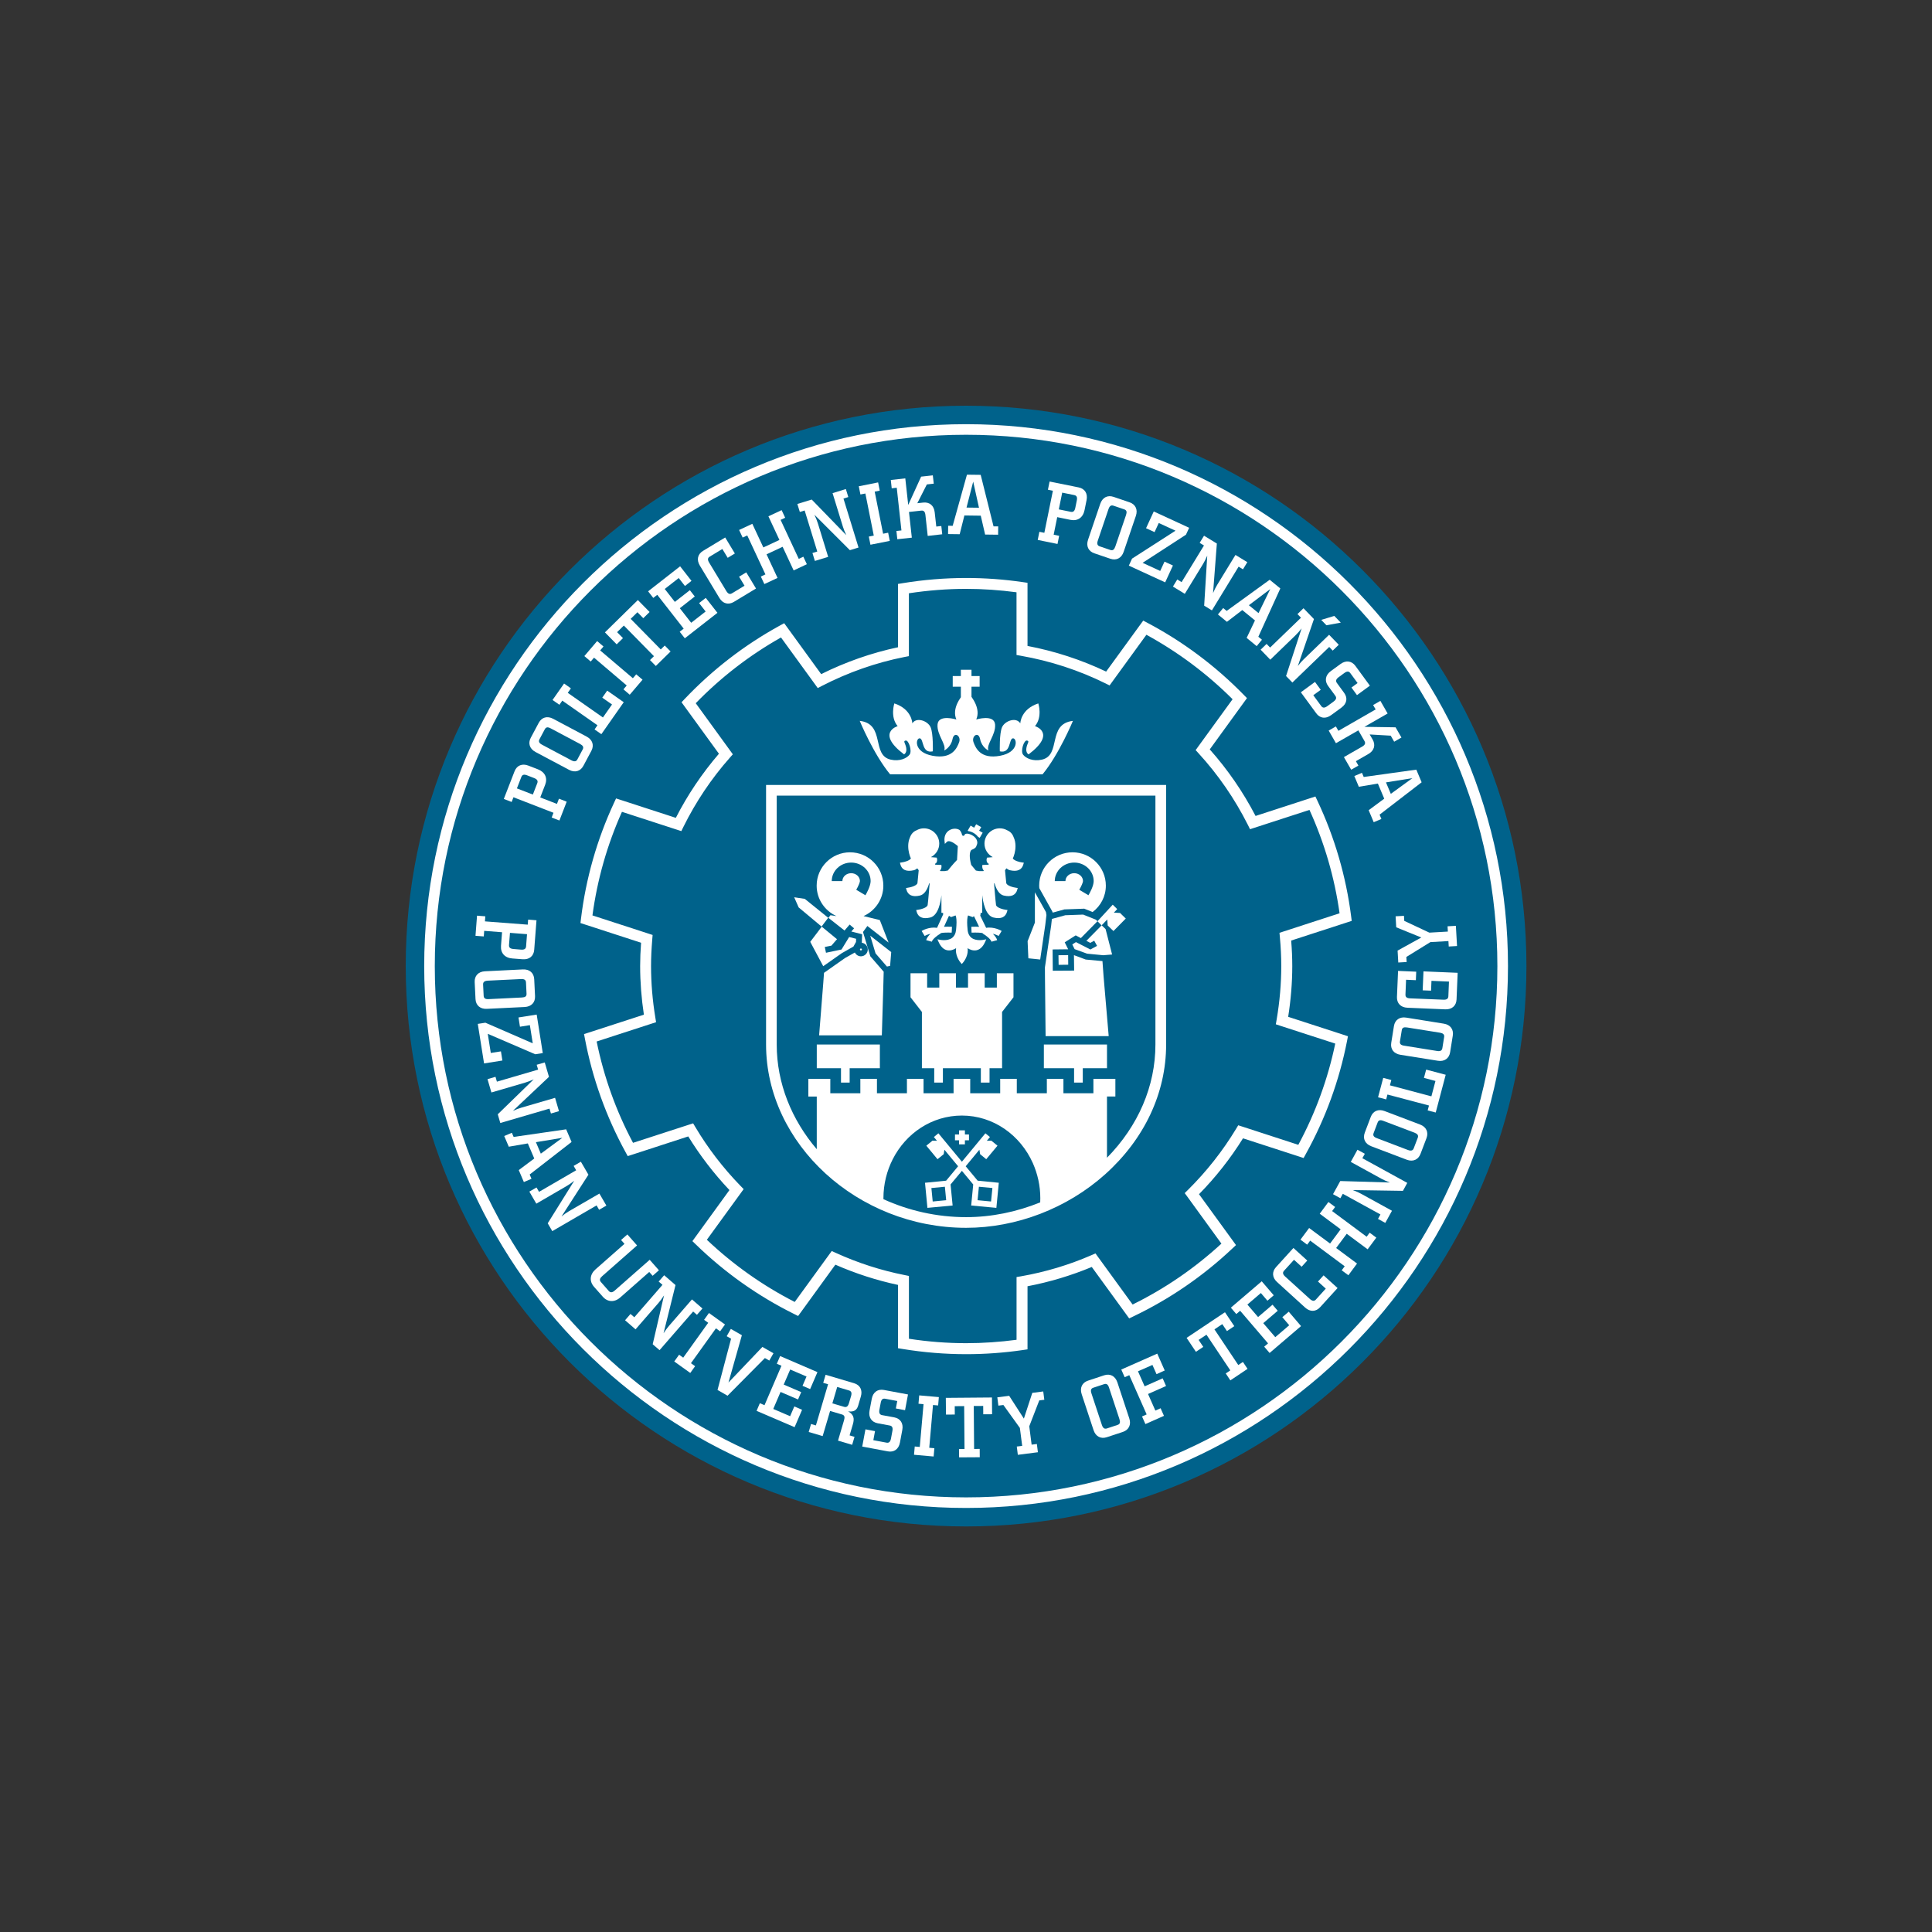 <?xml version="1.0" encoding="UTF-8" standalone="no"?>
<svg
   width="456"
   height="456"
   viewBox="0 0 456 456"
   version="1.1"
   xml:space="preserve"
   style="fill-rule:evenodd;clip-rule:evenodd;stroke-linejoin:round;stroke-miterlimit:2;"
   id="svg4"
   sodipodi:docname="put_logo2.svg"
   inkscape:version="1.3 (0e150ed6c4, 2023-07-21)"
   xmlns:inkscape="http://www.inkscape.org/namespaces/inkscape"
   xmlns:sodipodi="http://sodipodi.sourceforge.net/DTD/sodipodi-0.dtd"
   xmlns="http://www.w3.org/2000/svg"
   xmlns:svg="http://www.w3.org/2000/svg"><rect x="0" y="0" width="456" height="456" fill="#333333" stroke="none"/><defs
   id="defs4" /><sodipodi:namedview
   id="namedview4"
   pagecolor="#505050"
   bordercolor="#eeeeee"
   borderopacity="1"
   inkscape:showpageshadow="0"
   inkscape:pageopacity="0"
   inkscape:pagecheckerboard="0"
   inkscape:deskcolor="#505050"
   showgrid="false"
   inkscape:zoom="1.8004386"
   inkscape:cx="227.72229"
   inkscape:cy="183.56638"
   inkscape:window-width="1920"
   inkscape:window-height="1017"
   inkscape:window-x="-8"
   inkscape:window-y="-8"
   inkscape:window-maximized="1"
   inkscape:current-layer="svg4" />&#10;    &#10;    &#10;    &#10;    &#10;<g
   id="g45"
   transform="matrix(2.766,0,0,2.766,95.762,95.76)">&#10;		<path
   fill-rule="evenodd"
   clip-rule="evenodd"
   fill="#00628b"
   d="m 95.631,47.817 c 0,26.406 -21.408,47.815 -47.815,47.815 C 21.408,95.632 0,74.223 0,47.817 0,21.408 21.408,0 47.816,0 74.223,0 95.631,21.408 95.631,47.817 Z"
   id="path1-9" />&#10;		<path
   fill="#ffffff"
   d="m 84.058,33.12 -0.413,-0.979 2.257,-0.362 z m -1.459,2.419 0.655,-0.275 -0.155,-0.369 3.589,-2.762 -0.454,-1.08 -4.488,0.627 -0.15,-0.354 -0.652,0.273 0.384,0.915 1.626,-0.272 0.542,1.289 -1.327,0.984 z"
   id="path2-1" />&#10;		<path
   fill="#ffffff"
   d="m 80.677,31.06 0.616,-0.353 -0.216,-0.375 1.068,-0.614 c 0.497,-0.284 0.63,-0.764 0.365,-1.227 l -0.255,-0.441 1.796,0.105 0.294,0.515 0.621,-0.357 -0.501,-0.871 -2.658,-0.042 1.98,-1.137 -0.618,-1.077 -0.621,0.354 0.216,0.375 -3.177,1.827 -0.216,-0.375 -0.614,0.352 0.619,1.079 1.913,-1.097 0.525,0.917 c 0.108,0.189 0.036,0.334 -0.205,0.473 l -1.553,0.893 z"
   id="path3-6" />&#10;		<path
   fill="#ffffff"
   d="m 78.956,26.409 0.893,-0.653 c 0.464,-0.34 0.543,-0.82 0.227,-1.251 L 79.457,23.657 C 79.328,23.48 79.388,23.323 79.61,23.161 l 0.478,-0.35 c 0.228,-0.167 0.385,-0.17 0.515,0.009 l 0.62,0.845 -0.523,0.384 0.471,0.646 1.102,-0.806 -1.234,-1.686 C 80.724,21.772 80.233,21.7 79.77,22.037 l -0.835,0.611 c -0.463,0.339 -0.544,0.829 -0.229,1.261 l 0.618,0.842 c 0.128,0.178 0.072,0.33 -0.156,0.498 l -0.525,0.384 c -0.225,0.164 -0.392,0.173 -0.521,-0.003 l -0.678,-0.926 0.635,-0.462 -0.49,-0.672 -1.207,0.883 1.312,1.792 c 0.316,0.434 0.804,0.497 1.262,0.164 z"
   id="path4-9" />&#10;		<path
   fill="#ffffff"
   d="m 79.102,20.896 0.514,-0.498 -0.823,-0.852 -2.159,2.084 c -0.157,0.151 -0.329,0.345 -0.511,0.582 l 1.376,-4.007 -0.892,-0.923 -0.514,0.499 0.3,0.31 -2.636,2.546 -0.299,-0.311 -0.51,0.492 0.825,0.854 2.153,-2.082 c 0.157,-0.151 0.333,-0.348 0.52,-0.59 l -1.327,4.066 0.538,0.556 3.145,-3.037 z m 0.688,-2.387 -0.555,-0.573 -1.114,0.339 0.443,0.459 z"
   id="path5" />&#10;		<path
   fill="#ffffff"
   d="m 72.614,20.516 0.448,-0.548 -0.309,-0.254 1.877,-4.121 -0.908,-0.742 -3.669,2.657 -0.299,-0.243 -0.448,0.547 0.769,0.628 1.309,-1.003 1.083,0.885 -0.71,1.49 z m 0.156,-2.821 -0.824,-0.672 1.824,-1.376 z"
   id="path6" />&#10;		<path
   fill="#ffffff"
   d="m 71.441,13.96 0.373,-0.609 -1.012,-0.618 -1.564,2.56 c -0.113,0.186 -0.232,0.417 -0.347,0.691 l 0.323,-4.224 -1.094,-0.668 -0.373,0.61 0.369,0.225 -1.911,3.126 -0.368,-0.226 -0.371,0.605 1.013,0.619 1.562,-2.555 c 0.114,-0.187 0.234,-0.423 0.354,-0.706 l -0.263,4.271 0.661,0.404 2.278,-3.732 z"
   id="path7" />&#10;		<polygon
   fill="#ffffff"
   points="64.748,13.304 64.38,14.098 62.877,13.406 66.578,11.006 66.851,10.416 63.83,9.023 63.172,10.452 63.899,10.786 64.257,10.008 65.686,10.664 61.977,13.047 61.703,13.645 64.804,15.073 65.466,13.634 "
   id="polygon7" />&#10;		<path
   fill="#ffffff"
   d="m 60.551,12.011 c -0.089,0.262 -0.214,0.37 -0.419,0.3 l -0.917,-0.312 c -0.207,-0.068 -0.247,-0.233 -0.157,-0.496 l 0.91,-2.682 c 0.091,-0.267 0.218,-0.36 0.426,-0.29 l 0.916,0.312 c 0.207,0.068 0.245,0.219 0.154,0.485 z m 0.71,0.458 1.042,-3.065 C 62.488,8.861 62.272,8.414 61.765,8.242 L 60.398,7.777 c -0.506,-0.173 -0.95,0.052 -1.134,0.595 l -1.042,3.066 c -0.183,0.536 0.032,0.984 0.539,1.156 l 1.367,0.465 c 0.508,0.171 0.95,-0.052 1.133,-0.59 z"
   id="path8" />&#10;		<path
   fill="#ffffff"
   d="m 57.136,8.711 c -0.055,0.272 -0.171,0.386 -0.384,0.343 l -1.025,-0.208 0.291,-1.43 1.023,0.208 c 0.216,0.044 0.278,0.188 0.222,0.464 z M 57.924,8.91 58.097,8.054 C 58.211,7.492 57.947,7.077 57.423,6.971 l -2.481,-0.502 -0.143,0.699 0.424,0.087 -0.73,3.589 -0.423,-0.086 -0.141,0.695 1.688,0.343 0.14,-0.695 -0.468,-0.095 0.304,-1.498 1.137,0.233 c 0.599,0.12 1.063,-0.188 1.194,-0.831 z"
   id="path9" />&#10;		<path
   fill="#ffffff"
   d="m 48.916,8.704 -1.063,-0.013 0.57,-2.214 z m 1.632,2.303 0.009,-0.709 -0.399,-0.004 -1.096,-4.395 -1.173,-0.014 -1.217,4.363 -0.386,-0.006 -0.008,0.71 0.992,0.012 0.401,-1.599 1.397,0.018 0.372,1.61 z"
   id="path10" />&#10;		<path
   fill="#ffffff"
   d="M 45.78,10.969 45.702,10.265 45.273,10.312 45.137,9.089 C 45.075,8.518 44.689,8.204 44.158,8.264 l -0.505,0.056 0.815,-1.604 0.589,-0.065 -0.08,-0.71 -0.998,0.11 -1.101,2.419 -0.25,-2.271 -1.237,0.137 0.078,0.711 0.43,-0.048 0.4,3.642 -0.428,0.048 0.076,0.703 1.238,-0.134 -0.242,-2.192 1.05,-0.116 c 0.218,-0.024 0.322,0.102 0.353,0.377 l 0.195,1.782 z"
   id="path11" />&#10;		<polygon
   fill="#ffffff"
   points="40.448,7.245 40.309,6.543 38.659,6.873 38.799,7.573 39.222,7.491 39.939,11.082 39.515,11.167 39.655,11.861 41.304,11.534 41.165,10.837 40.735,10.923 40.017,7.331 "
   id="polygon11" />&#10;		<path
   fill="#ffffff"
   d="m 37.766,7.794 -0.21,-0.684 -1.134,0.349 0.883,2.868 c 0.064,0.209 0.161,0.449 0.289,0.719 l -2.951,-3.039 -1.226,0.376 0.211,0.684 0.412,-0.128 1.077,3.502 -0.412,0.127 0.208,0.677 1.134,-0.348 -0.88,-2.862 C 35.102,9.825 35.006,9.578 34.874,9.302 L 37.9,12.327 38.638,12.1 37.352,7.921 Z"
   id="path12" />&#10;		<polygon
   fill="#ffffff"
   points="31.727,14.693 30.789,12.679 32.161,12.038 33.101,14.053 34.228,13.525 33.928,12.883 33.537,13.066 31.987,9.742 32.378,9.559 32.076,8.91 30.948,9.437 31.888,11.453 30.516,12.093 29.575,10.077 28.447,10.602 28.75,11.25 29.142,11.068 30.693,14.393 30.302,14.576 30.601,15.218 "
   id="polygon12" />&#10;		<path
   fill="#ffffff"
   d="m 29.89,15.598 -0.832,-1.379 -0.613,0.37 0.466,0.771 -1.076,0.65 c -0.187,0.114 -0.336,0.038 -0.481,-0.199 L 25.89,13.386 c -0.145,-0.24 -0.134,-0.398 0.052,-0.511 l 1.076,-0.65 0.456,0.754 0.611,-0.37 -0.824,-1.366 -1.892,1.143 c -0.458,0.277 -0.571,0.76 -0.275,1.25 l 1.673,2.772 c 0.293,0.486 0.773,0.609 1.232,0.332 z"
   id="path13" />&#10;		<polygon
   fill="#ffffff"
   points="21.464,16.136 23.718,19.022 23.378,19.288 23.814,19.846 26.598,17.672 25.601,16.398 25.033,16.842 25.591,17.559 24.358,18.522 23.387,17.28 24.665,16.278 24.245,15.741 22.965,16.74 22.102,15.636 23.296,14.704 23.826,15.383 24.384,14.946 23.414,13.703 20.682,15.837 21.124,16.401 "
   id="polygon13" />&#10;		<polygon
   fill="#ffffff"
   points="20.81,17.602 19.808,16.582 16.998,19.34 18,20.361 18.538,19.832 18.037,19.322 18.612,18.758 21.18,21.373 20.843,21.703 21.34,22.208 22.6,20.97 22.102,20.464 21.763,20.798 19.195,18.187 19.771,17.621 20.271,18.13 "
   id="polygon14" />&#10;		<polygon
   fill="#ffffff"
   points="16.875,20.545 16.333,20.083 15.242,21.364 15.786,21.828 16.067,21.498 18.857,23.872 18.577,24.201 19.116,24.66 20.208,23.378 19.667,22.92 19.382,23.253 16.591,20.88 "
   id="polygon15" />&#10;		<polygon
   fill="#ffffff"
   points="16.771,24.912 17.603,25.494 16.827,26.602 13.826,24.5 14.095,24.116 13.512,23.706 12.528,25.109 13.114,25.519 13.36,25.165 16.36,27.267 16.113,27.623 16.693,28.027 18.604,25.3 17.192,24.311 "
   id="polygon16" />&#10;		<path
   fill="#ffffff"
   d="m 14.875,28.862 c 0.244,0.129 0.33,0.271 0.228,0.465 l -0.455,0.853 c -0.102,0.195 -0.27,0.207 -0.515,0.077 l -2.501,-1.33 c -0.25,-0.133 -0.321,-0.273 -0.219,-0.466 l 0.455,-0.854 c 0.103,-0.192 0.256,-0.207 0.506,-0.074 z m 0.566,-0.626 -2.858,-1.52 c -0.508,-0.271 -0.984,-0.129 -1.234,0.344 l -0.679,1.274 c -0.25,0.471 -0.101,0.946 0.406,1.214 l 2.859,1.521 c 0.5,0.266 0.977,0.125 1.228,-0.348 l 0.679,-1.273 c 0.249,-0.472 0.1,-0.946 -0.401,-1.212 z"
   id="path16" />&#10;		<path
   fill="#ffffff"
   d="m 10.953,31.771 c 0.257,0.1 0.351,0.232 0.272,0.438 L 10.848,33.181 9.487,32.654 9.865,31.68 c 0.078,-0.203 0.23,-0.242 0.495,-0.14 z m 0.33,-0.744 -0.815,-0.316 C 9.934,30.504 9.48,30.695 9.287,31.192 l -0.917,2.362 0.667,0.258 0.156,-0.402 3.415,1.324 -0.155,0.405 0.661,0.255 0.621,-1.605 -0.66,-0.257 -0.171,0.446 -1.426,-0.552 0.42,-1.082 c 0.221,-0.571 -0.003,-1.079 -0.615,-1.317 z"
   id="path17" />&#10;		<polygon
   fill="#ffffff"
   points="85.206,43.958 85.18,43.528 84.467,43.568 84.52,44.507 86.661,45.377 84.636,46.495 84.695,47.511 85.409,47.469 85.383,47.038 87.433,45.771 88.974,45.682 89.001,46.146 89.709,46.104 89.61,44.38 88.9,44.421 88.926,44.872 87.346,44.962 "
   id="polygon17" />&#10;		<path
   fill="#ffffff"
   d="m 89.762,48.39 -2.917,-0.122 -0.068,1.618 0.715,0.028 0.035,-0.839 1.493,0.063 -0.051,1.254 c -0.01,0.222 -0.155,0.306 -0.432,0.293 L 85.706,50.57 c -0.283,-0.013 -0.407,-0.107 -0.398,-0.327 l 0.052,-1.26 0.835,0.037 0.031,-0.726 -1.55,-0.067 -0.094,2.222 c -0.021,0.535 0.318,0.897 0.891,0.921 l 3.236,0.137 c 0.566,0.021 0.936,-0.31 0.958,-0.843 z"
   id="path18" />&#10;		<path
   fill="#ffffff"
   d="m 88.243,53.499 c 0.273,0.048 0.399,0.151 0.366,0.368 l -0.153,0.955 c -0.035,0.215 -0.189,0.282 -0.461,0.236 l -2.799,-0.449 c -0.279,-0.042 -0.393,-0.151 -0.357,-0.366 l 0.154,-0.956 c 0.033,-0.216 0.173,-0.277 0.453,-0.233 z m 0.334,-0.77 -3.198,-0.515 c -0.566,-0.094 -0.972,0.195 -1.055,0.723 l -0.229,1.426 c -0.086,0.53 0.21,0.93 0.777,1.021 l 3.198,0.51 c 0.559,0.09 0.964,-0.195 1.049,-0.726 l 0.228,-1.424 c 0.083,-0.53 -0.211,-0.928 -0.77,-1.015 z"
   id="path19" />&#10;		<polygon
   fill="#ffffff"
   points="86.885,57.358 87.868,57.62 87.521,58.931 83.981,57.992 84.102,57.538 83.411,57.354 82.97,59.011 83.663,59.193 83.772,58.776 87.314,59.714 87.204,60.132 87.89,60.312 88.742,57.09 87.074,56.65 "
   id="polygon19" />&#10;		<path
   fill="#ffffff"
   d="m 86.073,62.029 c 0.259,0.1 0.361,0.227 0.286,0.435 l -0.345,0.902 c -0.077,0.205 -0.242,0.238 -0.501,0.141 L 82.864,62.499 C 82.601,62.401 82.512,62.27 82.591,62.065 l 0.342,-0.903 c 0.077,-0.204 0.228,-0.238 0.491,-0.137 z m 0.483,-0.692 -3.028,-1.149 c -0.535,-0.204 -0.991,-0.004 -1.18,0.495 l -0.512,1.351 c -0.188,0.503 0.018,0.951 0.555,1.156 l 3.027,1.149 c 0.531,0.201 0.985,0 1.175,-0.5 l 0.512,-1.348 c 0.188,-0.502 -0.019,-0.951 -0.549,-1.154 z"
   id="path20" />&#10;		<path
   fill="#ffffff"
   d="m 81.841,63.831 -0.628,-0.343 -0.571,1.038 2.63,1.445 c 0.192,0.104 0.427,0.211 0.707,0.313 l -4.233,-0.126 -0.619,1.122 0.627,0.345 0.208,-0.378 3.211,1.763 -0.208,0.381 0.622,0.338 0.57,-1.035 -2.623,-1.443 C 81.341,67.145 81.101,67.033 80.812,66.93 l 4.281,0.065 0.37,-0.679 -3.833,-2.104 z"
   id="path21" />&#10;		<polygon
   fill="#ffffff"
   points="81.176,73.199 79.393,71.873 80.296,70.659 82.081,71.984 82.821,70.988 82.253,70.565 81.996,70.911 79.05,68.721 79.307,68.372 78.731,67.948 77.992,68.948 79.778,70.276 78.875,71.491 77.087,70.166 76.348,71.16 76.921,71.588 77.178,71.243 80.123,73.431 79.867,73.776 80.437,74.198 "
   id="polygon21" />&#10;		<path
   fill="#ffffff"
   d="m 79.514,75.289 -1.192,-1.083 -0.48,0.528 0.666,0.604 -0.844,0.934 c -0.147,0.16 -0.313,0.131 -0.518,-0.055 l -2.097,-1.903 c -0.21,-0.192 -0.245,-0.346 -0.097,-0.507 l 0.845,-0.928 0.651,0.592 0.481,-0.528 -1.181,-1.073 -1.487,1.636 c -0.359,0.395 -0.331,0.89 0.094,1.273 l 2.396,2.18 c 0.419,0.38 0.916,0.364 1.275,-0.034 z"
   id="path22" />&#10;		<polygon
   fill="#ffffff"
   points="71.202,77.228 73.583,80.011 73.254,80.292 73.715,80.83 76.398,78.536 75.348,77.308 74.8,77.775 75.39,78.464 74.2,79.481 73.173,78.284 74.409,77.229 73.964,76.711 72.731,77.764 71.819,76.698 72.97,75.714 73.529,76.37 74.069,75.908 73.043,74.713 70.409,76.964 70.873,77.509 "
   id="polygon22" />&#10;		<polygon
   fill="#ffffff"
   points="70.702,78.542 69.906,77.354 66.633,79.542 67.428,80.729 68.055,80.31 67.658,79.715 68.328,79.272 70.363,82.316 69.972,82.575 70.365,83.167 71.833,82.186 71.439,81.597 71.043,81.859 69.008,78.814 69.678,78.368 70.075,78.962 "
   id="polygon23" />&#10;		<polygon
   fill="#ffffff"
   points="63.717,81.851 64.066,82.637 64.766,82.325 64.129,80.886 61.059,82.244 61.348,82.898 61.742,82.724 63.224,86.073 62.829,86.248 63.117,86.896 64.701,86.195 64.414,85.547 63.967,85.745 63.342,84.33 64.879,83.649 64.59,82.995 63.051,83.676 62.484,82.394 "
   id="polygon24" />&#10;		<polygon
   fill="#ffffff"
   points="54.061,84.876 54.491,84.823 54.4,84.114 53.466,84.233 52.747,86.431 51.492,84.485 50.481,84.616 50.571,85.323 51,85.27 52.406,87.226 52.603,88.757 52.142,88.814 52.231,89.52 53.944,89.3 53.855,88.597 53.408,88.653 53.207,87.083 "
   id="polygon25" />&#10;		<polygon
   fill="#ffffff"
   points="50.035,86.058 50.023,84.628 46.086,84.66 46.099,86.089 46.852,86.083 46.847,85.371 47.652,85.363 47.682,89.026 47.212,89.029 47.219,89.738 48.983,89.727 48.977,89.015 48.5,89.02 48.471,85.354 49.276,85.35 49.281,86.063 "
   id="polygon26" />&#10;		<polygon
   fill="#ffffff"
   points="45.43,85.308 45.492,84.595 43.816,84.448 43.755,85.161 44.185,85.198 43.864,88.848 43.435,88.809 43.373,89.515 45.047,89.664 45.109,88.957 44.673,88.919 44.992,85.27 "
   id="polygon27" />&#10;		<path
   fill="#ffffff"
   d="m 42.171,88.479 0.203,-1.088 c 0.105,-0.565 -0.167,-0.967 -0.692,-1.068 L 40.65,86.135 c -0.216,-0.043 -0.278,-0.198 -0.229,-0.47 l 0.109,-0.58 c 0.052,-0.279 0.165,-0.389 0.38,-0.351 l 1.033,0.195 -0.12,0.636 0.785,0.148 0.251,-1.343 -2.052,-0.383 c -0.526,-0.101 -0.934,0.186 -1.038,0.749 l -0.192,1.02 c -0.105,0.562 0.172,0.974 0.698,1.073 l 1.026,0.191 c 0.216,0.038 0.279,0.192 0.227,0.469 l -0.119,0.64 c -0.052,0.271 -0.166,0.396 -0.381,0.354 l -1.126,-0.211 0.143,-0.772 -0.816,-0.153 -0.275,1.469 2.185,0.41 c 0.527,0.097 0.927,-0.185 1.032,-0.747 z"
   id="path27" />&#10;		<path
   fill="#ffffff"
   d="m 38.094,88.667 0.201,-0.68 -0.419,-0.125 0.277,-0.94 c 0.158,-0.529 0.066,-0.833 -0.403,-1.114 0.463,0.073 0.735,-0.078 0.855,-0.477 l 0.23,-0.784 C 38.999,83.998 38.77,83.562 38.256,83.41 l -2.429,-0.72 -0.202,0.687 0.415,0.12 -1.04,3.516 -0.413,-0.125 -0.201,0.684 1.191,0.35 0.635,-2.145 1.019,0.303 c 0.217,0.064 0.25,0.223 0.171,0.488 l -0.515,1.741 z M 37.819,85.12 c -0.079,0.265 -0.203,0.366 -0.414,0.305 l -1,-0.295 0.413,-1.4 1.001,0.296 c 0.211,0.063 0.261,0.211 0.182,0.484 z"
   id="path28" />&#10;		<polygon
   fill="#ffffff"
   points="32.062,81.919 30.615,85.287 30.217,85.116 29.938,85.77 33.183,87.162 33.821,85.677 33.159,85.392 32.8,86.226 31.362,85.606 31.984,84.155 33.476,84.797 33.747,84.169 32.253,83.527 32.808,82.241 34.2,82.839 33.859,83.632 34.509,83.912 35.132,82.464 31.947,81.093 31.665,81.751 "
   id="polygon28" />&#10;		<polygon
   fill="#ffffff"
   points="27.742,78.776 27.388,79.4 27.763,79.612 26.606,83.986 27.461,84.478 30.648,81.263 31.023,81.479 31.38,80.854 30.435,80.314 27.539,83.354 28.684,79.314 "
   id="polygon29" />&#10;		<polygon
   fill="#ffffff"
   points="26.827,78.981 27.244,78.399 25.875,77.419 25.459,78.002 25.811,78.254 23.678,81.23 23.327,80.979 22.913,81.556 24.28,82.535 24.694,81.958 24.338,81.703 26.471,78.728 "
   id="polygon30" />&#10;		<path
   fill="#ffffff"
   d="m 24.851,77.573 0.469,-0.539 -0.895,-0.775 -1.967,2.264 c -0.143,0.166 -0.298,0.373 -0.457,0.625 l 1.019,-4.113 -0.968,-0.839 -0.469,0.538 0.326,0.282 -2.403,2.767 -0.327,-0.283 -0.463,0.537 0.894,0.776 1.964,-2.261 c 0.144,-0.165 0.302,-0.376 0.466,-0.635 l -0.966,4.168 0.584,0.505 2.867,-3.298 z"
   id="path30" />&#10;		<path
   fill="#ffffff"
   d="m 21.069,74.245 0.536,-0.472 -0.788,-0.894 -2.973,2.615 c -0.206,0.186 -0.373,0.211 -0.517,0.047 l -0.673,-0.766 c -0.146,-0.164 -0.095,-0.321 0.115,-0.505 l 2.971,-2.616 -0.827,-0.939 -0.537,0.474 0.29,0.329 -2.469,2.176 c -0.498,0.438 -0.539,1.023 -0.13,1.488 l 0.746,0.844 c 0.413,0.471 1,0.504 1.498,0.063 l 2.469,-2.172 z"
   id="path31" />&#10;		<path
   fill="#ffffff"
   d="m 16.502,68.611 0.62,-0.358 -0.596,-1.024 -2.596,1.503 c -0.189,0.109 -0.402,0.258 -0.635,0.446 l 2.295,-3.561 -0.645,-1.108 -0.617,0.358 0.216,0.372 -3.167,1.841 -0.217,-0.373 -0.612,0.354 0.596,1.028 2.588,-1.504 c 0.189,-0.111 0.408,-0.262 0.647,-0.452 l -2.263,3.632 0.39,0.668 3.78,-2.195 z"
   id="path32" />&#10;		<path
   fill="#ffffff"
   d="m 11.527,63.822 -0.418,-0.98 2.255,-0.372 z m -1.447,2.423 0.651,-0.277 -0.156,-0.366 3.576,-2.778 -0.461,-1.079 -4.482,0.649 -0.152,-0.353 -0.652,0.275 0.39,0.913 1.625,-0.281 0.549,1.287 -1.322,0.99 z"
   id="path33" />&#10;		<path
   fill="#ffffff"
   d="m 12.39,60.396 0.687,-0.199 -0.333,-1.139 -2.881,0.84 C 9.654,59.96 9.411,60.048 9.14,60.174 l 3.083,-2.906 -0.36,-1.229 -0.688,0.198 0.122,0.414 -3.517,1.028 -0.12,-0.415 -0.682,0.2 0.333,1.137 2.874,-0.84 c 0.21,-0.062 0.459,-0.153 0.736,-0.281 l -3.067,2.983 0.216,0.742 4.197,-1.226 z"
   id="path34" />&#10;		<polygon
   fill="#ffffff"
   points="8.125,55.093 7.259,55.23 7,53.596 11.051,55.34 11.694,55.24 11.175,51.954 9.623,52.2 9.747,52.991 10.593,52.855 10.839,54.408 6.799,52.648 6.149,52.749 6.684,56.123 8.248,55.874 "
   id="polygon34" />&#10;		<path
   fill="#ffffff"
   d="M 7.083,50.636 C 6.806,50.652 6.661,50.574 6.65,50.355 L 6.602,49.389 C 6.592,49.172 6.729,49.074 7.006,49.06 l 2.829,-0.136 c 0.282,-0.015 0.416,0.07 0.427,0.287 l 0.047,0.964 c 0.011,0.221 -0.115,0.309 -0.396,0.322 z m -0.165,0.829 3.234,-0.157 c 0.572,-0.031 0.909,-0.393 0.882,-0.929 l -0.07,-1.441 C 10.937,48.402 10.567,48.074 9.996,48.101 L 6.76,48.26 c -0.566,0.028 -0.904,0.392 -0.876,0.926 l 0.07,1.441 c 0.025,0.535 0.398,0.866 0.964,0.838 z"
   id="path35" />&#10;		<path
   fill="#ffffff"
   d="M 9.201,46.36 C 8.926,46.339 8.797,46.241 8.813,46.022 l 0.082,-1.042 1.455,0.114 -0.079,1.039 c -0.019,0.219 -0.154,0.3 -0.436,0.279 z m -0.102,0.807 0.872,0.067 c 0.572,0.044 0.951,-0.27 0.992,-0.802 l 0.195,-2.525 -0.713,-0.057 -0.033,0.431 -3.653,-0.28 0.032,-0.432 -0.707,-0.055 -0.131,1.717 0.708,0.055 0.035,-0.476 1.524,0.118 -0.09,1.156 c -0.046,0.611 0.314,1.032 0.969,1.083 z"
   id="path36" />&#10;		<path
   fill="#ffffff"
   d="m 60.902,86.474 c 0.086,0.265 0.051,0.426 -0.156,0.493 l -0.918,0.304 c -0.209,0.068 -0.339,-0.038 -0.425,-0.301 l -0.89,-2.689 c -0.09,-0.27 -0.044,-0.42 0.165,-0.488 l 0.918,-0.303 c 0.207,-0.067 0.327,0.026 0.417,0.295 z m 0.84,-0.06 -1.016,-3.075 c -0.182,-0.546 -0.623,-0.771 -1.129,-0.604 l -1.371,0.455 c -0.508,0.165 -0.727,0.611 -0.546,1.158 l 1.015,3.072 c 0.179,0.538 0.62,0.767 1.129,0.598 l 1.37,-0.451 c 0.509,-0.17 0.728,-0.619 0.548,-1.153 z"
   id="path37" />&#10;		<path
   fill-rule="evenodd"
   clip-rule="evenodd"
   fill="#ffffff"
   d="m 75.3,52.146 c 0.227,-1.448 0.349,-2.903 0.349,-4.331 0,-0.708 -0.032,-1.426 -0.093,-2.178 l 4.798,-1.558 0.368,-0.12 -0.049,-0.383 C 80.237,40.158 79.27,36.842 77.799,33.717 l -0.177,-0.373 -0.391,0.129 -4.714,1.532 c -1.068,-2.056 -2.381,-3.961 -3.909,-5.679 l 2.943,-4.055 0.232,-0.32 -0.275,-0.281 c -2.411,-2.468 -5.177,-4.535 -8.22,-6.145 l -0.357,-0.188 -0.239,0.326 -2.926,4.024 c -2.125,-1.01 -4.379,-1.746 -6.709,-2.189 V 15.514 15.11 l -0.398,-0.058 c -1.597,-0.234 -3.222,-0.353 -4.834,-0.353 -1.807,0 -3.633,0.15 -5.428,0.444 l -0.391,0.064 v 0.397 5.006 c -2.264,0.482 -4.464,1.253 -6.556,2.292 l -2.915,-4.013 -0.242,-0.331 -0.361,0.197 c -3.021,1.656 -5.756,3.765 -8.131,6.267 l -0.266,0.282 0.227,0.314 2.963,4.078 c -1.441,1.677 -2.677,3.513 -3.677,5.471 l -4.707,-1.53 -0.394,-0.127 -0.174,0.376 c -1.452,3.127 -2.4,6.451 -2.817,9.875 l -0.046,0.382 0.366,0.119 4.806,1.562 c -0.052,0.709 -0.079,1.366 -0.079,1.989 0,1.368 0.11,2.76 0.319,4.149 l -4.715,1.53 -0.392,0.125 0.077,0.407 c 0.644,3.39 1.809,6.64 3.464,9.666 l 0.187,0.34 0.368,-0.118 4.797,-1.561 c 1.005,1.635 2.185,3.172 3.515,4.578 l -2.923,4.029 -0.238,0.329 0.291,0.28 c 2.476,2.405 5.295,4.401 8.375,5.93 l 0.354,0.177 0.233,-0.319 2.946,-4.06 c 1.724,0.758 3.518,1.336 5.345,1.727 v 5.004 0.397 l 0.391,0.065 c 1.792,0.294 3.618,0.444 5.428,0.444 1.611,0 3.236,-0.119 4.834,-0.352 l 0.398,-0.06 v -0.4 -4.984 c 1.884,-0.359 3.726,-0.913 5.484,-1.645 l 2.962,4.073 0.229,0.317 0.35,-0.169 c 3.105,-1.483 5.955,-3.437 8.465,-5.808 l 0.3,-0.281 -0.242,-0.332 -2.914,-4.01 c 1.425,-1.45 2.685,-3.053 3.753,-4.768 l 4.804,1.56 0.367,0.122 0.186,-0.339 c 1.673,-3.018 2.858,-6.264 3.52,-9.646 L 80.4,53.804 80.008,53.675 Z m 0.865,10.922 -4.775,-1.554 -0.353,-0.113 -0.189,0.315 c -1.142,1.886 -2.519,3.631 -4.091,5.19 l -0.286,0.282 0.236,0.321 2.897,3.991 c -2.272,2.09 -4.817,3.837 -7.579,5.196 l -2.946,-4.053 -0.221,-0.307 -0.343,0.148 c -1.913,0.834 -3.933,1.438 -6.006,1.803 l -0.387,0.064 v 0.393 4.961 c -1.423,0.189 -2.866,0.29 -4.299,0.29 -1.629,0 -3.271,-0.128 -4.885,-0.378 V 74.639 74.257 L 42.561,74.18 c -2.009,-0.397 -3.982,-1.034 -5.864,-1.892 l -0.347,-0.156 -0.225,0.309 -2.932,4.035 c -2.74,-1.401 -5.257,-3.185 -7.498,-5.307 l 2.91,-4.004 0.231,-0.318 -0.275,-0.281 c -1.478,-1.521 -2.773,-3.207 -3.847,-5.012 l -0.19,-0.319 -0.357,0.115 -4.771,1.548 c -1.448,-2.719 -2.489,-5.624 -3.104,-8.647 l 4.69,-1.523 0.381,-0.124 -0.064,-0.394 c -0.241,-1.468 -0.366,-2.948 -0.366,-4.397 0,-0.706 0.035,-1.452 0.104,-2.283 l 0.03,-0.368 -0.353,-0.116 -4.781,-1.553 c 0.411,-3.057 1.256,-6.025 2.517,-8.839 l 4.683,1.521 0.385,0.125 0.177,-0.363 c 1.053,-2.13 2.385,-4.121 3.969,-5.911 l 0.248,-0.281 -0.22,-0.303 -2.945,-4.056 c 2.148,-2.211 4.593,-4.097 7.275,-5.61 l 2.9,3.991 0.235,0.326 0.358,-0.185 c 2.234,-1.153 4.604,-1.983 7.043,-2.467 l 0.377,-0.073 v -0.384 -4.98 c 1.619,-0.245 3.26,-0.376 4.885,-0.376 1.433,0 2.876,0.102 4.299,0.292 v 4.959 0.392 l 0.387,0.069 c 2.51,0.442 4.935,1.234 7.201,2.353 l 0.354,0.176 0.231,-0.319 2.91,-4.005 c 2.701,1.475 5.172,3.322 7.354,5.5 l -2.928,4.032 -0.224,0.31 0.257,0.282 c 1.672,1.825 3.084,3.88 4.206,6.109 l 0.178,0.359 0.382,-0.125 4.69,-1.523 c 1.279,2.81 2.142,5.773 2.568,8.821 l -4.771,1.551 -0.355,0.115 0.033,0.372 c 0.079,0.861 0.118,1.668 0.118,2.465 0,1.507 -0.133,3.044 -0.395,4.573 l -0.068,0.398 0.383,0.126 4.687,1.52 c -0.629,3.021 -1.689,5.922 -3.152,8.638 z"
   id="path38" />&#10;		<path
   fill-rule="evenodd"
   clip-rule="evenodd"
   fill="#ffffff"
   d="m 54.286,30.2 c -0.764,0.172 -1.371,-0.117 -1.607,-0.425 -0.237,-0.306 0.069,-1.252 0.33,-1.205 0.262,0.047 0.024,0.212 -0.047,0.638 -0.07,0.425 0.19,0.542 0.19,0.542 2.434,-1.842 0.542,-2.41 0.542,-2.41 0.662,-0.778 0.284,-1.937 0.284,-1.937 -1.512,0.495 -1.536,1.701 -1.536,1.701 -0.355,-0.566 -1.323,-0.212 -1.56,0.332 -0.237,0.542 -0.188,2.056 -0.188,2.056 0.966,0.212 0.755,-1.063 1.11,-1.11 0.354,-0.047 0.567,1.181 -1.088,1.488 -1.654,0.307 -2.079,-0.638 -2.267,-1.159 -0.19,-0.519 0.424,-0.969 0.565,-0.259 0.142,0.709 0.709,0.968 0.709,0.968 -0.212,-0.519 0.638,-1.323 0.567,-2.221 -0.071,-0.897 -1.607,-0.425 -1.607,-0.425 0.195,-0.444 0.12,-0.902 -0.047,-1.302 -0.101,-0.237 -0.231,-0.452 -0.359,-0.633 v -0.863 h 0.695 V 23.065 H 48.277 V 22.532 H 47.37 v 0.533 h -0.694 v 0.911 h 0.694 v 0.897 c -0.12,0.174 -0.241,0.377 -0.337,0.599 -0.167,0.4 -0.239,0.858 -0.046,1.302 0,0 -1.536,-0.472 -1.607,0.425 -0.07,0.898 0.781,1.703 0.568,2.221 0,0 0.567,-0.258 0.709,-0.968 0.142,-0.71 0.755,-0.26 0.566,0.259 -0.19,0.521 -0.615,1.465 -2.269,1.159 -1.653,-0.307 -1.439,-1.535 -1.086,-1.488 0.354,0.047 0.142,1.322 1.111,1.11 0,0 0.046,-1.514 -0.191,-2.056 -0.236,-0.544 -1.206,-0.897 -1.56,-0.332 0,0 -0.022,-1.206 -1.535,-1.701 0,0 -0.378,1.159 0.283,1.937 0,0 -1.89,0.568 0.545,2.41 0,0 0.259,-0.118 0.188,-0.542 -0.07,-0.426 -0.305,-0.591 -0.046,-0.638 0.259,-0.047 0.566,0.899 0.33,1.205 -0.235,0.308 -0.843,0.597 -1.607,0.425 -1.684,-0.378 -0.431,-3.049 -2.646,-3.308 0,0 1.179,2.853 2.593,4.561 H 54.34 c 1.414,-1.708 2.592,-4.561 2.592,-4.561 -2.215,0.259 -0.965,2.929 -2.646,3.308 z"
   id="path39" />&#10;		<path
   fill-rule="evenodd"
   clip-rule="evenodd"
   fill="#ffffff"
   d="m 52.61,38.975 c -0.261,-0.031 -0.688,-0.155 -0.806,-0.342 0.094,-0.202 0.228,-0.595 0.228,-1.053 0,-0.252 -0.042,-0.52 -0.165,-0.775 -0.097,-0.273 -0.286,-0.47 -0.549,-0.579 -0.193,-0.109 -0.404,-0.164 -0.626,-0.164 -0.72,0 -1.307,0.589 -1.307,1.306 0,0.483 0.273,0.915 0.694,1.143 -10e-4,0.008 -10e-4,0.008 -0.004,0.013 -0.107,0.008 -0.472,0.039 -0.472,0.039 l -0.022,0.074 c -0.003,0.01 -0.019,0.06 -0.019,0.129 0,0.065 0.014,0.141 0.059,0.219 0.026,0.04 0.075,0.081 0.141,0.117 -0.023,0.031 -0.026,0.041 -0.038,0.063 -0.093,10e-4 -0.521,0.024 -0.521,0.024 l -0.007,0.1 c 0,0.009 0,0.02 0,0.035 0,0.105 0.031,0.248 0.133,0.345 -0.014,0.022 -0.023,0.029 -0.036,0.042 -0.082,0 -0.375,0 -0.378,0 -10e-4,0 -0.18,-0.034 -0.262,-0.047 -0.05,-0.059 -0.367,-0.443 -0.402,-0.484 -0.087,-0.332 -0.12,-0.589 -0.12,-0.772 0,-0.392 0.134,-0.494 0.134,-0.498 0.335,-0.128 0.413,-0.253 0.426,-0.33 0.05,-0.1 0.083,-0.205 0.083,-0.301 0,-0.08 -0.022,-0.163 -0.057,-0.24 -0.031,-0.07 -0.075,-0.133 -0.129,-0.188 v -0.003 c -0.197,-0.206 -0.486,-0.33 -0.686,-0.331 -0.083,0 -0.19,0.015 -0.214,0.107 -0.017,0.049 -0.064,0.083 -0.12,0.076 -0.052,-0.004 -0.098,-0.043 -0.103,-0.099 -0.003,-0.011 -0.028,-0.187 -0.178,-0.368 -0.023,-0.016 -0.041,-0.039 -0.066,-0.053 -0.26,-0.137 -0.611,-0.106 -0.875,0.073 -0.28,0.192 -0.412,0.522 -0.369,0.906 l 0.028,0.231 0.167,-0.166 c 0.216,-0.217 0.73,0.169 0.939,0.355 -0.01,0.099 -0.066,1.107 -0.067,1.182 -0.329,0.332 -0.682,0.776 -0.783,0.902 -0.064,0.009 -0.28,0.05 -0.28,0.05 0,0 -0.278,-0.003 -0.359,-0.003 -0.018,-0.014 -0.021,-0.021 -0.037,-0.042 0.102,-0.097 0.133,-0.239 0.133,-0.345 0,-0.015 0,-0.026 -0.001,-0.035 l -0.009,-0.1 c 0,0 -0.425,-0.023 -0.517,-0.024 -0.014,-0.022 -0.023,-0.032 -0.04,-0.063 0.065,-0.036 0.115,-0.077 0.141,-0.117 0.043,-0.078 0.056,-0.154 0.056,-0.219 0,-0.069 -0.013,-0.119 -0.017,-0.129 L 45.31,38.562 c 0,0 -0.367,-0.03 -0.476,-0.039 -0.001,-0.005 -0.001,-0.005 -0.004,-0.013 0.423,-0.228 0.696,-0.66 0.696,-1.143 0,-0.717 -0.585,-1.306 -1.31,-1.306 -0.219,0 -0.433,0.055 -0.633,0.171 -0.256,0.102 -0.44,0.298 -0.55,0.587 -0.114,0.245 -0.156,0.509 -0.156,0.758 0,0.455 0.136,0.853 0.23,1.055 -0.119,0.187 -0.549,0.312 -0.808,0.342 l -0.126,0.016 0.03,0.128 c 0.119,0.49 0.521,0.668 1.159,0.517 0.102,-0.027 0.2,-0.083 0.291,-0.16 0.053,0.072 0.091,0.128 0.12,0.164 -0.008,0.077 -0.105,1.08 -0.105,1.08 -0.035,0.237 -0.585,0.381 -0.85,0.415 l -0.128,0.018 0.03,0.122 c 0.123,0.494 0.529,0.672 1.159,0.522 0.356,-0.086 0.619,-0.453 0.792,-1.062 0.014,0.023 0.024,0.031 0.033,0.042 -0.019,0.224 -0.115,1.466 -0.167,1.82 -0.031,0.236 -0.587,0.385 -0.848,0.419 l -0.128,0.015 0.03,0.126 c 0.125,0.487 0.521,0.67 1.16,0.517 0.713,-0.169 0.91,-1.413 0.961,-1.907 0,0.117 0,1.499 0,1.499 0,0 0.124,0.017 0.146,0.019 0,0.014 -0.002,0.022 -0.002,0.037 0,0.024 0.002,0.053 0.006,0.079 -0.193,0.414 -0.418,0.922 -0.523,1.15 -0.687,-0.107 -1.289,0.25 -1.315,0.27 l 0.257,0.425 c 0.004,-10e-4 0.211,-0.123 0.495,-0.185 -0.165,0.16 -0.311,0.348 -0.365,0.542 l 0.48,0.133 c 0.059,-0.211 0.455,-0.531 0.722,-0.682 0.021,-0.019 0.044,-0.033 0.061,-0.055 0.132,-0.036 0.534,-0.051 0.914,-0.036 l 0.024,-0.5 c -0.29,-0.012 -0.511,-0.007 -0.681,0 l 0.415,-0.915 c 0.004,-0.007 0.016,-0.011 0.022,-0.015 0.053,0.032 0.171,0.102 0.171,0.102 0,0 0.276,-0.102 0.379,-0.141 0.032,0.067 0.083,0.222 0.083,0.587 0,0.17 -0.013,0.382 -0.039,0.649 -0.034,0.31 -0.152,0.54 -0.35,0.69 -0.406,0.285 -1.016,0.154 -1.023,0.152 l -0.22,-0.042 0.09,0.202 c 0.182,0.423 0.438,0.673 0.748,0.734 0.294,0.058 0.565,-0.057 0.755,-0.176 -0.005,0.062 -0.014,0.121 -0.014,0.177 0,0.6 0.396,1.055 0.417,1.078 l 0.083,0.095 0.083,-0.094 c 0.026,-0.022 0.43,-0.482 0.43,-1.084 0,-0.055 -0.007,-0.115 -0.018,-0.172 0.192,0.119 0.466,0.234 0.758,0.176 0.314,-0.062 0.563,-0.312 0.75,-0.734 l 0.086,-0.202 -0.217,0.042 c -0.004,0.002 -0.617,0.133 -1.019,-0.152 -0.203,-0.15 -0.326,-0.38 -0.354,-0.69 -0.027,-0.267 -0.04,-0.479 -0.04,-0.649 0,-0.365 0.051,-0.52 0.08,-0.587 0.107,0.039 0.385,0.141 0.385,0.141 0,0 0.065,-0.039 0.12,-0.073 l 0.436,0.901 c -0.168,-0.007 -0.386,-0.012 -0.665,0 l 0.021,0.5 c 0.398,-0.016 0.823,10e-4 0.933,0.039 0.013,0.019 0.027,0.039 0.042,0.052 0.266,0.151 0.666,0.471 0.724,0.682 l 0.485,-0.133 C 50.413,45.407 50.263,45.22 50.1,45.06 c 0.278,0.062 0.486,0.184 0.492,0.185 l 0.259,-0.425 c -0.028,-0.021 -0.635,-0.38 -1.323,-0.268 -0.1,-0.207 -0.316,-0.65 -0.506,-1.043 0.023,-0.058 0.03,-0.123 0.03,-0.188 0,-0.015 0,-0.023 0,-0.037 0.018,-10e-4 0.142,-0.019 0.142,-0.019 0,0 0,-1.382 0,-1.499 0.055,0.494 0.25,1.738 0.965,1.907 0.631,0.153 1.031,-0.03 1.158,-0.517 L 51.349,43.03 51.218,43.015 C 50.956,42.981 50.406,42.832 50.37,42.596 50.321,42.242 50.225,41 50.203,40.776 c 0.008,-0.01 0.023,-0.019 0.034,-0.042 0.176,0.61 0.438,0.977 0.788,1.062 0.638,0.149 1.04,-0.028 1.164,-0.522 l 0.033,-0.122 -0.129,-0.018 C 51.83,41.1 51.279,40.957 51.242,40.719 c 0,0 -0.083,-0.882 -0.104,-1.08 0.024,-0.036 0.068,-0.092 0.119,-0.164 0.093,0.078 0.188,0.133 0.292,0.16 0.638,0.151 1.035,-0.027 1.159,-0.517 l 0.033,-0.128 z m -3.42,5.996 v 0 c 0,0 0,0 0.001,0.002 z m -0.354,-8.182 0.143,0.082 0.252,-0.434 -0.3,-0.176 0.177,-0.299 -0.43,-0.25 -0.175,0.295 -0.3,-0.176 -0.254,0.433 0.058,0.035 c 0.297,0.041 0.629,0.221 0.829,0.49 z"
   id="path40" />&#10;		<path
   fill-rule="evenodd"
   clip-rule="evenodd"
   fill="#ffffff"
   d="m 39.637,45.222 c 0.199,0.66 0.432,1.445 0.453,1.51 0.05,0.054 0.645,0.744 0.972,1.124 l 0.271,-0.058 0.094,-1.176 c -0.156,-0.12 -1.155,-0.903 -1.79,-1.4 z m -0.71,1.18 c 0,-0.049 -0.039,-0.086 -0.087,-0.086 -0.043,0 -0.081,0.037 -0.081,0.086 0,0.042 0.038,0.078 0.081,0.078 0.048,-10e-4 0.087,-0.037 0.087,-0.078 z m -2.876,-2.708 -2,-1.614 -0.903,-0.136 0.381,0.866 1.954,1.632 z m 1.17,3.014 c 0,0 0.87,-0.492 0.98,-0.555 0.048,-0.083 0.182,-0.322 0.221,-0.395 0,-0.056 0.003,-0.145 0.009,-0.271 -0.191,-0.05 -0.418,-0.104 -0.593,-0.151 -0.143,0.231 -0.652,1.066 -0.652,1.066 l -1.325,0.277 -0.102,-0.493 c 0,0 0.294,-0.058 0.587,-0.119 l -0.011,-0.007 0.466,-0.538 -1.301,-1.07 -0.982,1.296 1.108,2.079 c 0.498,-0.351 1.576,-1.111 1.595,-1.119 z m 1.798,-1.799 0.374,-0.515 1.809,1.416 -0.747,-1.919 -1.389,-0.342 c 0.993,-0.445 1.689,-1.438 1.689,-2.597 0,-1.571 -1.273,-2.844 -2.845,-2.844 -1.567,0 -2.845,1.272 -2.845,2.844 0,1.159 0.697,2.152 1.691,2.597 l -0.516,-0.073 -0.169,0.226 1.371,1.079 0.437,-0.508 0.379,0.321 -0.233,0.272 0.92,0.234 -0.026,0.726 c 0.284,0.039 0.508,0.279 0.508,0.575 0,0.316 -0.263,0.582 -0.587,0.582 -0.223,0 -0.417,-0.133 -0.516,-0.325 -0.293,0.163 -0.839,0.472 -0.839,0.472 -0.003,0 -1.564,1.1 -1.792,1.262 l -0.063,0.858 -0.355,4.477 h 5.352 l 0.121,-4.025 0.037,-1.405 -1.142,-1.318 z m -0.577,-3.605 c 0.163,-0.276 0.314,-0.629 0.315,-0.74 0,-0.375 -0.335,-0.674 -0.747,-0.674 -0.414,0 -0.75,0.3 -0.75,0.674 h -0.907 c 0,-0.872 0.741,-1.58 1.658,-1.58 0.917,0 1.659,0.708 1.659,1.58 0,0.426 -0.341,1.033 -0.445,1.208 z"
   id="path41" />&#10;		<path
   fill-rule="evenodd"
   clip-rule="evenodd"
   fill="#ffffff"
   d="m 55.7,46.89 c 0.003,0.252 0.01,0.57 0.012,0.82 0.249,-0.003 0.566,-0.007 0.819,-0.01 -0.003,-0.249 -0.007,-0.568 -0.007,-0.818 -0.258,0.004 -0.57,0.004 -0.824,0.008 z m 4.199,-2.539 0.491,0.475 1.052,-1.065 -0.488,-0.477 -0.527,-0.03 0.285,-0.3 -0.383,-0.377 -1.301,1.412 -0.145,-0.137 c -0.195,-0.078 -0.997,-0.396 -1.078,-0.43 -0.096,0.004 -1.469,0.053 -1.521,0.055 -0.045,0.016 -0.901,0.25 -1.146,0.315 -0.034,0.278 -0.064,0.567 -0.064,0.575 l -0.531,3.559 0.005,0.863 0.053,5.004 h 5.384 l -0.438,-5.113 -0.094,-1.289 -1.43,-0.133 -1.003,-0.375 0.016,1.318 -1.823,0.011 -0.015,-1.815 1.329,-0.015 -0.295,-0.594 0.812,-0.515 0.126,-0.078 c 0,0 0.201,0.104 0.44,0.232 l 1.416,-1.439 0.354,0.354 -1.3,1.32 c 0.151,0.077 0.281,0.142 0.336,0.172 0.125,-0.07 0.336,-0.185 0.336,-0.185 l 0.239,0.442 -0.569,0.31 c 0,0 -1.024,-0.527 -1.23,-0.631 -0.096,0.064 -0.179,0.118 -0.313,0.199 0.083,0.167 0.155,0.309 0.198,0.401 0.156,0.056 1.008,0.371 1.06,0.386 0.039,0.008 0.787,0.079 1.38,0.134 l 0.759,-0.062 -0.556,-2.167 -0.336,-0.326 0.481,-0.497 z m -4.732,-1.207 c 0.011,0.02 0.013,0.046 0.014,0.071 0.019,0.011 0.034,0.019 0.048,0.034 l 0.979,-0.27 1.634,-0.059 0.051,-0.005 0.72,0.288 c 0.685,-0.516 1.129,-1.331 1.129,-2.252 0,-1.571 -1.275,-2.844 -2.843,-2.844 -1.575,0 -2.846,1.272 -2.846,2.844 0,0.076 0.008,0.146 0.012,0.219 z m 1.877,-4.16 c 0.913,0 1.659,0.708 1.659,1.58 0,0.426 -0.341,1.033 -0.447,1.208 l -0.782,-0.468 c 0.166,-0.276 0.318,-0.629 0.318,-0.74 0,-0.375 -0.335,-0.674 -0.749,-0.674 -0.412,0 -0.749,0.3 -0.749,0.674 h -0.911 c 0.002,-0.872 0.746,-1.58 1.661,-1.58 z m -2.372,4.479 -0.043,-0.26 c -0.168,-0.297 -0.625,-1.112 -0.942,-1.684 v 2.584 l -0.622,1.589 0.065,1.46 1.009,0.104 c 0.155,-1.05 0.434,-2.964 0.434,-2.956 0.002,0.001 0.068,-0.558 0.099,-0.837 z"
   id="path42" />&#10;		<path
   fill-rule="evenodd"
   clip-rule="evenodd"
   fill="#ffffff"
   d="m 47.217,61.833 v 0.35 h -0.349 v 0.498 h 0.349 v 0.346 h 0.499 v -0.346 h 0.347 v -0.498 h -0.347 v -0.35 z m 2.706,0.881 -0.337,0.009 0.266,-0.319 -0.389,-0.319 -2.004,2.425 -2.007,-2.425 -0.386,0.319 0.267,0.319 -0.385,-0.009 -0.033,0.026 -0.493,0.402 0.956,1.154 0.527,-0.428 0.06,-0.381 1.169,1.41 -1.021,1.231 -1.803,0.178 0.206,2.141 2.151,-0.201 -0.176,-1.795 0.968,-1.164 0.965,1.164 -0.174,1.795 2.15,0.201 0.207,-2.141 -1.804,-0.178 -1.021,-1.23 1.169,-1.412 0.062,0.382 0.522,0.428 0.96,-1.154 -0.526,-0.429 h -0.046 z m -3.917,3.931 c 0.031,0.292 0.086,0.856 0.111,1.149 -0.293,0.029 -0.855,0.086 -1.15,0.11 -0.029,-0.298 -0.08,-0.855 -0.112,-1.148 0.297,-0.028 0.856,-0.087 1.151,-0.111 z m 2.903,0 c 0.292,0.024 0.854,0.083 1.153,0.109 -0.031,0.295 -0.086,0.853 -0.116,1.15 -0.292,-0.024 -0.857,-0.081 -1.151,-0.11 0.027,-0.293 0.085,-0.857 0.114,-1.149 z"
   id="path43" />&#10;		<path
   fill-rule="evenodd"
   clip-rule="evenodd"
   fill="#ffffff"
   d="M 64.428,32.361 H 30.748 V 54.51 c 0,8.478 7.816,15.64 17.068,15.64 4.304,0 8.626,-1.664 11.867,-4.567 3.352,-3.006 5.202,-6.941 5.202,-11.072 V 32.361 Z M 58.68,57.438 c 0,0.361 0,1.229 0,1.229 h -2.558 c 0,0 0,-0.867 0,-1.229 -0.443,0 -0.973,0 -1.415,0 0,0.361 0,1.229 0,1.229 h -2.564 c 0,0 0,-0.867 0,-1.229 -0.445,0 -0.967,0 -1.417,0 0,0.361 0,1.229 0,1.229 h -2.558 c 0,0 0,-0.867 0,-1.229 -0.446,0 -0.975,0 -1.42,0 0,0.361 0,1.229 0,1.229 h -2.562 c 0,0 0,-0.867 0,-1.229 -0.446,0 -0.97,0 -1.418,0 0,0.361 0,1.229 0,1.229 H 40.21 c 0,0 0,-0.867 0,-1.229 -0.445,0 -0.972,0 -1.417,0 0,0.361 0,1.229 0,1.229 H 36.23 c 0,0 0,-0.867 0,-1.229 -0.457,0 -1.413,0 -1.874,0 v 1.51 h 0.718 v 4.493 c -2.13,-2.498 -3.417,-5.604 -3.417,-8.931 0,0 0,-20.363 0,-21.238 0.873,0 31.443,0 32.315,0 0,0.875 0,21.238 0,21.238 0,3.547 -1.46,6.941 -4.133,9.662 v -5.225 h 0.716 v -1.51 c -0.458,0.001 -1.41,0.001 -1.875,0.001 z m -17.915,10.27 c -10e-4,-0.029 -0.002,-0.06 -0.002,-0.088 0,-1.2 0.29,-2.328 0.792,-3.32 1.126,-2.22 3.343,-3.729 5.904,-3.729 2.677,0 4.984,1.661 6.056,4.065 0.4,0.906 0.634,1.915 0.634,2.984 0,0.122 -10e-4,0.238 -0.008,0.359 -2.012,0.818 -4.172,1.261 -6.326,1.261 -2.508,0 -4.906,-0.557 -7.05,-1.532 z m 4.331,-9.949 c 0.298,0 0.443,0 0.741,0 0,-0.366 0,-1.229 0,-1.229 h 3.238 c 0,0 0,0.863 0,1.229 0.297,0 0.446,0 0.742,0 0,-0.366 0,-1.229 0,-1.229 h 1.07 v -4.801 l 0.973,-1.252 v -2.049 h -1.419 v 1.225 h -1.038 v -1.225 h -1.422 v 1.225 H 46.95 v -1.225 h -1.42 v 1.225 h -1.037 v -1.225 h -1.419 v 2.049 l 0.972,1.252 v 4.801 h 1.052 c -0.002,-10e-4 -0.002,0.863 -0.002,1.229 z m 11.935,0 c 0.294,0 0.444,0 0.742,0 0,-0.366 0,-1.229 0,-1.229 h 0.454 1.613 v -2.019 h -5.387 v 2.019 h 2.578 c 0,-10e-4 0,0.863 0,1.229 z m -19.89,0 c 0.297,0 0.443,0 0.739,0 0,-0.366 0,-1.229 0,-1.229 h 2.579 v -2.019 h -5.384 v 2.019 h 2.066 c 0,-10e-4 0,0.863 0,1.229 z"
   id="path44" />&#10;		<path
   fill-rule="evenodd"
   clip-rule="evenodd"
   fill="#ffffff"
   d="m 2.48,47.817 c 0,-24.998 20.339,-45.338 45.335,-45.338 24.998,0 45.336,20.34 45.336,45.338 0,24.999 -20.339,45.335 -45.336,45.335 C 22.819,93.152 2.48,72.815 2.48,47.817 Z m -0.904,0 c 0,25.497 20.744,46.238 46.24,46.238 25.497,0 46.24,-20.741 46.24,-46.238 0,-25.498 -20.743,-46.241 -46.24,-46.241 -25.497,0 -46.24,20.743 -46.24,46.241 z"
   id="path45" />&#10;	</g></svg>

